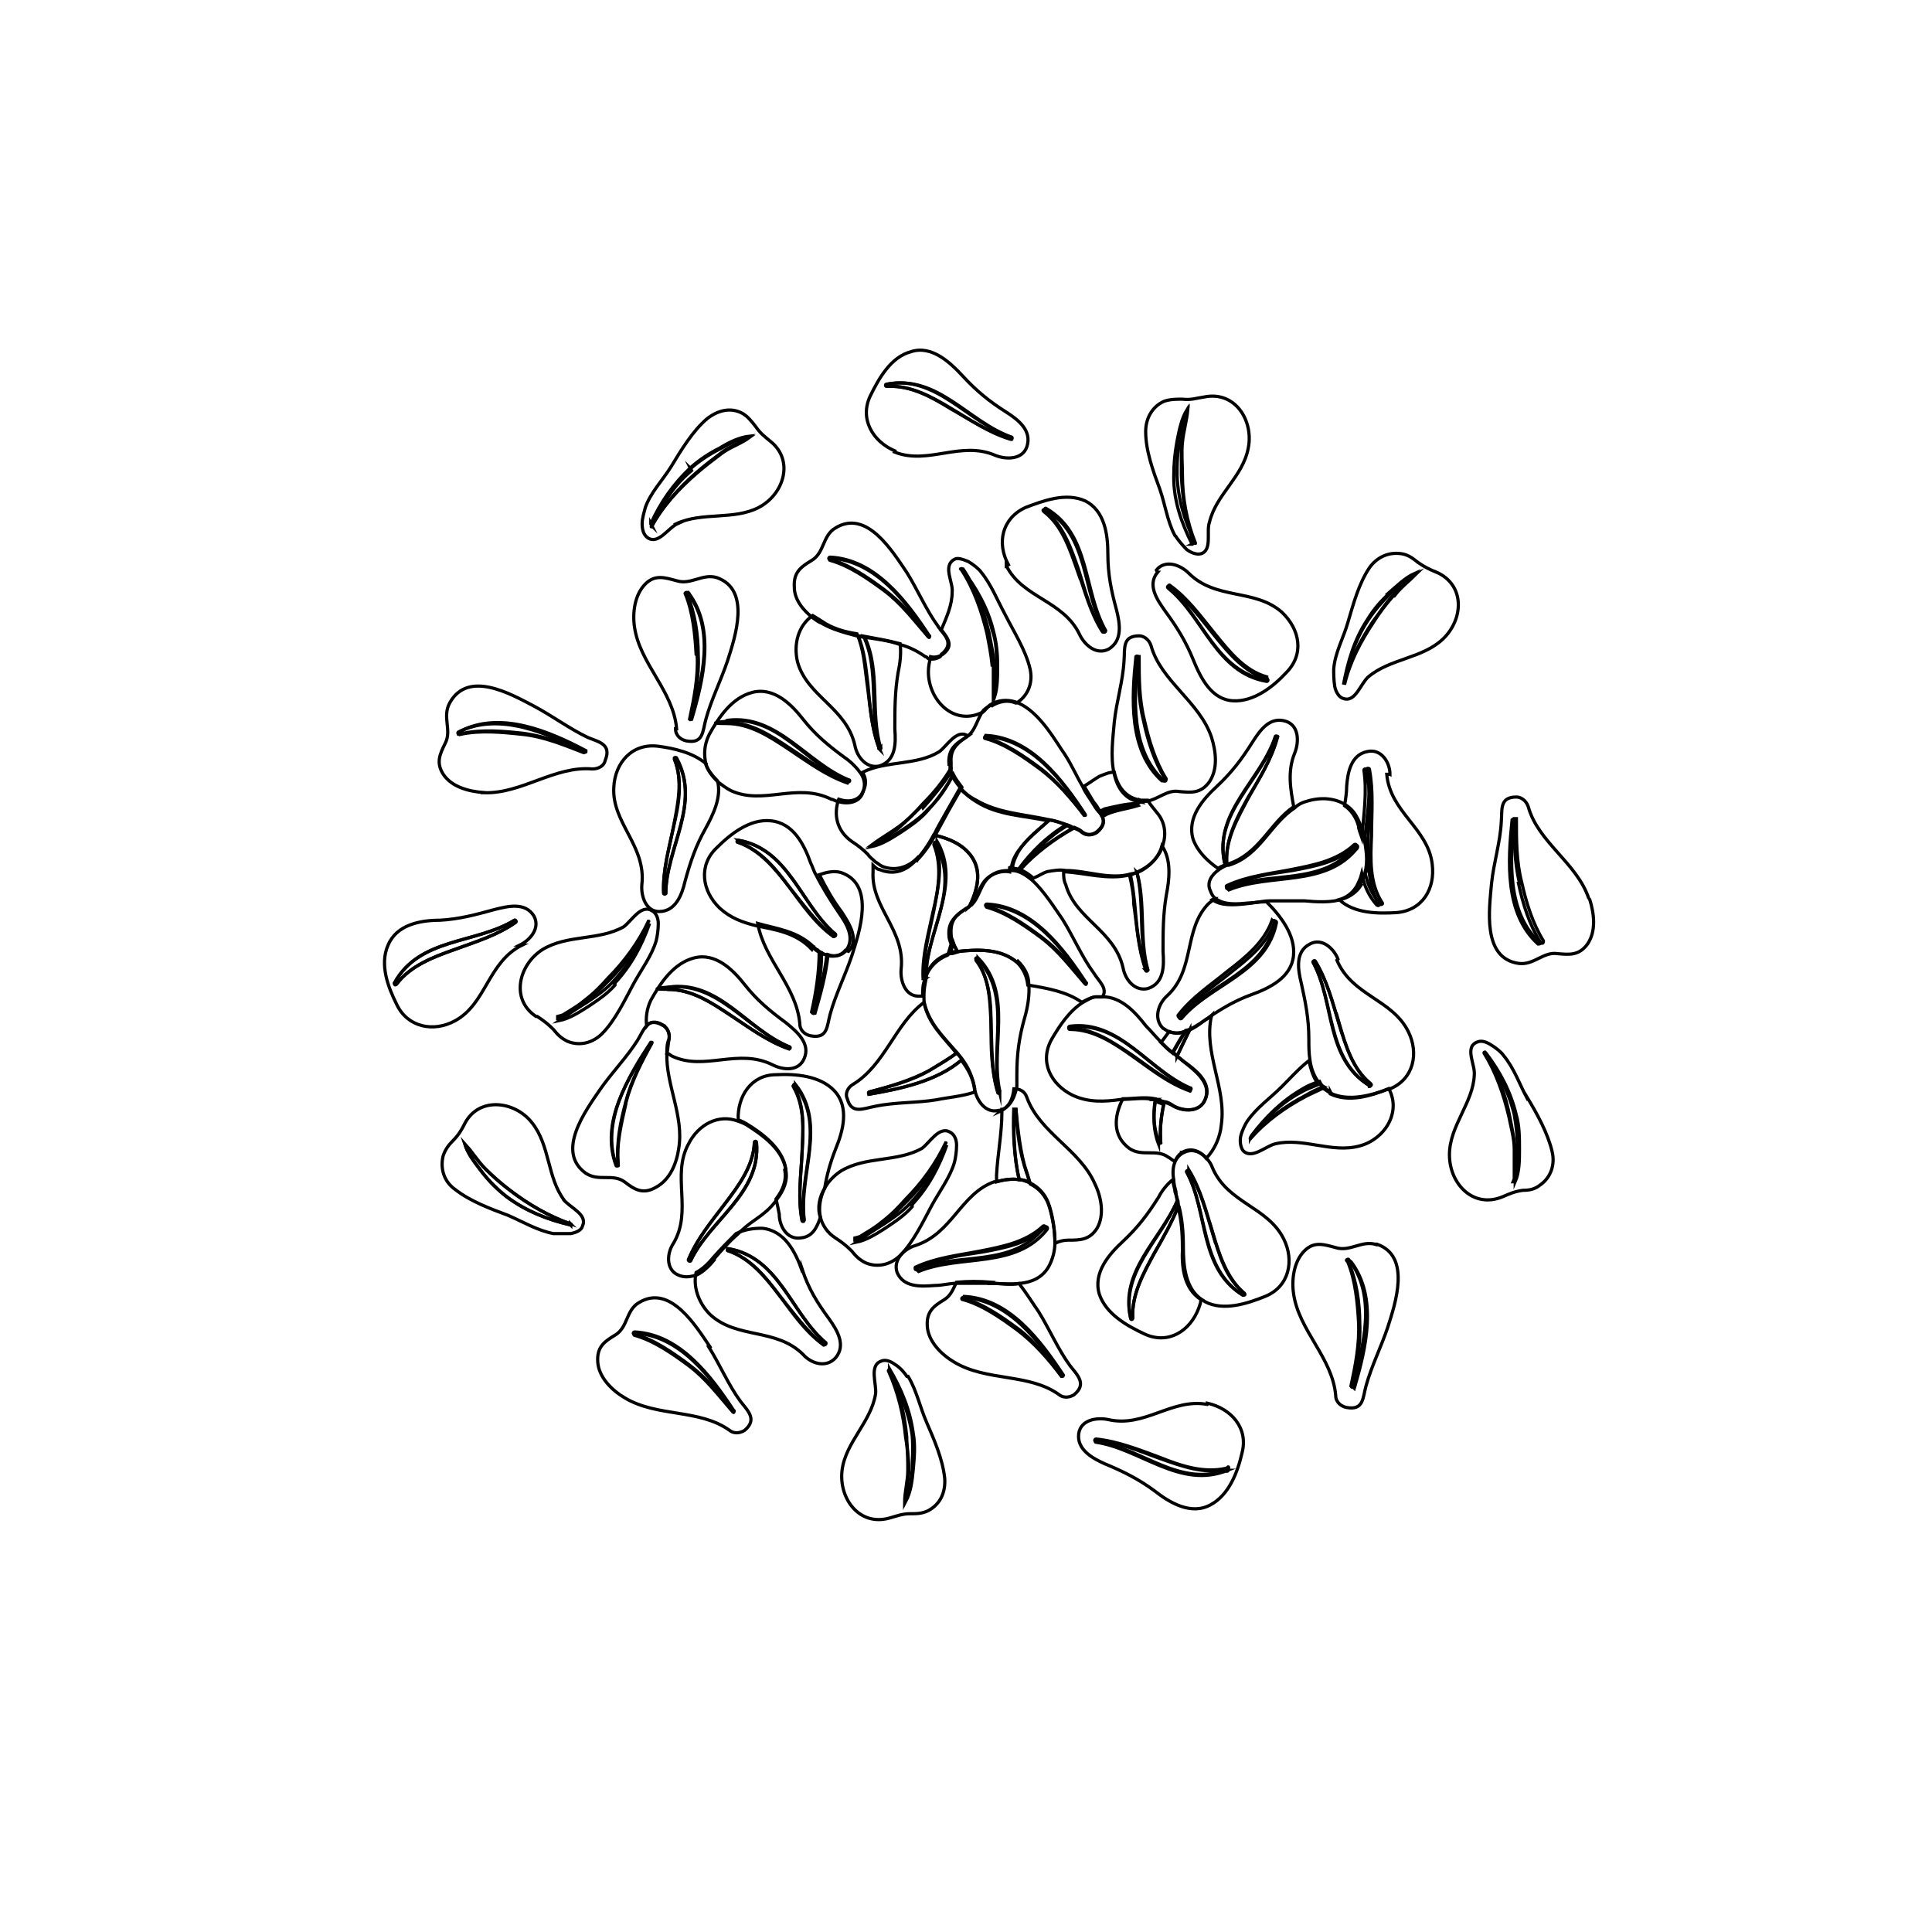 <?xml version="1.0" encoding="UTF-8"?><svg id="Layer_1" xmlns="http://www.w3.org/2000/svg" viewBox="0 0 144.57 144.57"><path d="M71.66,71.21h0c-.16-.24-.24-.4-.32-.65-.08.24-.16.57-.24.81.16,0,.4-.08.65-.16h-.08Z" fill="none" stroke="#010101" stroke-miterlimit="10" stroke-width=".24"/><path d="M75.7,64.82c.08-.49.32-.89.49-1.13.65-.89,1.46-1.54,2.26-2.26-1.78-.4-3.8-.4-5.42-1.46-.4-.24-.81-.57-1.21-.97-.32.57-.65,1.13-.97,1.7-.32.57-.65,1.13-.97,1.78,1.13.24,2.18.73,2.83,1.62h0c.81,1.13.4,2.51-.16,3.72.73-.65.65-1.7,1.54-2.26h0c.49-.32,1.05-.4,1.46-.32v-.32h0l.16-.08Z" fill="none" stroke="#010101" stroke-miterlimit="10" stroke-width=".24"/><path d="M58.72,87.54h0c.16.81-.16,1.54-.65,2.18.08.32.16.73.24,1.13,0,.89.57,1.94,1.62,1.78.89-.08,1.21-.81,1.46-1.54-.16-.73,0-1.54.32-2.18.16-.97.4-1.86.81-2.91.57-1.37,1.05-3.15-.08-4.37h0c-1.05-1.13-2.91-1.29-4.37-1.21-1.86,0-2.91,1.62-2.83,3.4.16,0,.4.16.57.24,1.21.73,2.75,1.86,2.99,3.4l-.08.08ZM59.53,81.15h0c2.35,2.99.24,6.71.65,10.11,0,.08-.16.08-.16,0-.32-1.62-.08-3.32,0-5.01s.24-3.48-.65-5.01c0-.08.08-.16.16-.08Z" fill="none" stroke="#010101" stroke-miterlimit="10" stroke-width=".24"/><path d="M60.01,86.33c-.08,1.7-.32,3.32,0,5.01,0,.08.16.08.16,0-.49-3.4,1.7-7.04-.65-10.11h0c0-.08-.24,0-.16.08.89,1.54.73,3.32.65,5.01Z" fill="none" stroke="#010101" stroke-miterlimit="10" stroke-width=".24"/><path d="M87.99,40.15c.16.24.49.65.81.97h0c.32.24.73.4,1.05.32.89-.24.4-1.7.65-2.35.49-2.1,2.51-3.4,2.91-5.58.4-2.02-.97-4.29-3.32-3.8-.57.08-.97.24-1.62.16-.49,0-.89,0-1.37.16-.89.4-1.37,1.29-1.37,2.26,0,1.46.57,2.99,1.05,4.29.4,1.13.57,2.43,1.13,3.48l.08.08ZM88.15,33.03c.16-.81.32-1.7.73-2.35h0c-.08.81-.32,1.62-.4,2.43s0,1.62,0,2.43c0,1.7.32,3.48.97,5.09h0s0,.08,0,0c-.81-1.62-1.29-3.23-1.37-5.01,0-.89,0-1.78.24-2.67l-.16.08Z" fill="none" stroke="#010101" stroke-miterlimit="10" stroke-width=".24"/><path d="M89.37,40.64h0c-.65-1.62-.89-3.4-.97-5.09v-2.43c0-.81.32-1.62.4-2.43h0c-.4.65-.57,1.54-.73,2.35-.16.89-.24,1.7-.24,2.67,0,1.78.57,3.4,1.37,5.01,0,0,.08,0,0,0l.16-.08Z" fill="none" stroke="#010101" stroke-miterlimit="10" stroke-width=".24"/><path d="M61.39,91.1c.16.57.49,1.13,1.13,1.54.49.32.81.57,1.21.97.32.4.57.65,1.05.89.97.4,1.94.08,2.59-.57.97-.97,1.7-2.51,2.35-3.72.57-1.05,1.37-2.1,1.7-3.23.08-.32.16-.81.16-1.29h0c0-.4-.16-.81-.49-.97-.81-.49-1.54.81-2.1,1.21-1.86,1.05-4.21.57-6.07,1.7-.49.32-.97.81-1.21,1.29-.4.65-.57,1.46-.32,2.18ZM63.97,92.8c.65-.49,1.37-.81,2.02-1.37.65-.49,1.21-1.05,1.78-1.7,1.21-1.21,2.26-2.67,2.99-4.21h0s.08,0,0,0c-.57,1.7-1.37,3.15-2.59,4.45-.57.65-1.29,1.13-2.02,1.62-.65.4-1.46.89-2.18,1.05h0v.16Z" fill="none" stroke="#010101" stroke-miterlimit="10" stroke-width=".24"/><path d="M68.26,90.13c1.21-1.29,2.02-2.83,2.59-4.45h0c-.73,1.54-1.78,2.99-2.99,4.21-.57.57-1.13,1.13-1.78,1.7-.65.49-1.37.89-2.02,1.37h0c.81-.16,1.54-.65,2.18-1.05.73-.49,1.46-.97,2.02-1.62v-.16Z" fill="none" stroke="#010101" stroke-miterlimit="10" stroke-width=".24"/><path d="M63.25,71.12c-.32.4-.81.49-1.29.32-.16,1.54-.57,2.99-.97,4.37,0,0-.16,0-.08,0,.32-1.54.57-2.99.57-4.53-.24-.08-.4-.24-.57-.4-1.21-1.21-2.75-1.37-4.21-1.78.49,2.75,2.91,4.69,3.15,7.52,0,.49.4.81.81.89,1.29.24,1.21-.73,1.46-1.62.4-1.46,1.13-2.91,1.62-4.37.57-1.78,1.78-5.34-.81-6.23-.57-.16-1.13,0-1.62.16.49.97.97,1.86,1.7,2.83.57.89,1.29,2.02.49,2.91l-.24-.08Z" fill="none" stroke="#010101" stroke-miterlimit="10" stroke-width=".24"/><path d="M60.82,75.81s.08.08.08,0c.4-1.37.81-2.91.97-4.37-.16,0-.4-.08-.57-.24,0,1.54-.24,3.07-.57,4.53l.08.08Z" fill="none" stroke="#010101" stroke-miterlimit="10" stroke-width=".24"/><path d="M71.98,79.29c-1.86,1.62-4.61,2.18-6.96,2.59,0,0-.08-.08,0-.16,1.54-.4,3.15-.89,4.53-1.62.65-.4,1.37-.81,2.02-1.29-.97-1.21-2.1-2.18-2.43-3.8h0c-2.18,1.62-2.91,4.69-5.34,6.15-.4.24-.57.73-.4,1.05.32,1.21,1.21.73,2.1.57,1.54-.32,3.15-.24,4.61-.49.73-.16,1.86-.24,2.83-.57v-.08c-.08-.89-.49-1.62-.97-2.26v-.08Z" fill="none" stroke="#010101" stroke-miterlimit="10" stroke-width=".24"/><path d="M65.03,81.72v.16c2.35-.4,5.09-.97,6.96-2.59-.08-.16-.24-.32-.4-.49-.65.49-1.37.89-2.02,1.29-1.37.81-2.99,1.21-4.53,1.62Z" fill="none" stroke="#010101" stroke-miterlimit="10" stroke-width=".24"/><path d="M102.95,93.12c-1.05-.32-1.94.57-2.99.24-.89-.24-1.62-.49-2.35.24-.81.81-.97,2.18-.81,3.23.4,2.75,2.91,4.77,3.15,7.6,0,.49.4.81.81.89,1.29.24,1.21-.73,1.46-1.62.4-1.46,1.13-2.91,1.62-4.37.57-1.78,1.78-5.34-.81-6.23h-.08ZM101.26,103.8s-.16,0-.08,0c.32-1.54.65-3.15.57-4.77,0-1.54-.24-3.15-.81-4.53,0-.08.08-.16.16-.08h0c2.02,2.67,1.13,6.47.24,9.46l-.08-.08Z" fill="none" stroke="#010101" stroke-miterlimit="10" stroke-width=".24"/><path d="M100.85,94.42c.57,1.37.73,3.07.81,4.53.08,1.62-.24,3.23-.57,4.77,0,0,.08.08.08,0,.89-2.99,1.86-6.79-.24-9.46,0-.08-.24,0-.16.08l.08.08Z" fill="none" stroke="#010101" stroke-miterlimit="10" stroke-width=".24"/><path d="M69.23,73.23h-.16c-.08-1.7.4-3.32.73-4.93.4-1.62.73-3.48.08-5.09,0-.16.08-.16.16,0,1.86,3.32-.73,6.63-.81,9.95.32-.81.89-1.37,1.7-1.7.08-.24.16-.57.24-.81-.08-.24-.16-.4-.16-.65-.08-1.05.49-1.46,1.29-2.02,0,0,.16-.08.24-.16.57-1.13.97-2.51.16-3.72h0c-.65-.97-1.78-1.37-2.83-1.62-.4.73-.89,1.46-1.46,2.02-.73.73-1.62.97-2.59.57-.16,0-.32-.16-.49-.32v.49c-.16,2.67,2.43,4.37,2.1,7.28-.08.89.32,2.02,1.29,2.02h.32c0-.4,0-.89.16-1.21v-.08Z" fill="none" stroke="#010101" stroke-miterlimit="10" stroke-width=".24"/><path d="M70.12,63.04c0-.08-.24,0-.16,0,.65,1.62.24,3.4-.08,5.09-.32,1.62-.81,3.23-.73,4.93,0,0,.08.08.16,0v-.16c.08-3.4,2.67-6.71.81-9.95v.08Z" fill="none" stroke="#010101" stroke-miterlimit="10" stroke-width=".24"/><path d="M75.3,42.33c1.21,2.43,4.29,2.59,5.5,5.18.4.81,1.29,1.54,2.18,1.05,1.05-.65.81-1.94.57-2.91-.4-1.46-.65-2.67-.65-4.21,0-1.46-.24-3.23-1.7-3.96h0c-1.46-.65-3.15,0-4.45.49-1.78.81-2.18,2.67-1.29,4.29l-.16.08ZM78.29,38.05h0c3.32,1.94,2.75,6.15,4.45,9.14,0,.08-.08.16-.16.08-.97-1.37-1.37-3.07-1.86-4.61-.57-1.62-1.13-3.32-2.51-4.45-.08-.08,0-.24.08-.16Z" fill="none" stroke="#010101" stroke-miterlimit="10" stroke-width=".24"/><path d="M80.63,42.66c.57,1.62.97,3.23,1.86,4.61,0,.08.24,0,.16-.08-1.7-2.91-1.13-7.2-4.45-9.06h0c-.08,0-.24,0-.08.16,1.37,1.05,1.94,2.83,2.51,4.45v-.08Z" fill="none" stroke="#010101" stroke-miterlimit="10" stroke-width=".24"/><path d="M85.08,65.3c.65,2.26.16,4.93.81,7.28,0,.08-.16.16-.16,0-.57-1.62-.65-3.23-.89-4.93,0-.73-.16-1.46-.32-2.18h0c-1.62.4-3.32-.16-4.93-.24,0,.32,0,.65.16.97.73,2.59,3.64,3.4,4.29,6.23.16.89.89,1.78,1.86,1.54,1.21-.4,1.21-1.7,1.13-2.75,0-1.54,0-2.75.24-4.21.24-1.21.4-2.67-.32-3.72-.24.89-.97,1.62-1.86,2.02Z" fill="none" stroke="#010101" stroke-miterlimit="10" stroke-width=".24"/><path d="M85.73,72.58c0,.08.24,0,.16,0-.73-2.26-.24-4.93-.81-7.28-.16,0-.32.16-.49.16.16.73.24,1.46.32,2.18.16,1.62.24,3.32.89,4.93h-.08Z" fill="none" stroke="#010101" stroke-miterlimit="10" stroke-width=".24"/><path d="M50.63,39.18c1.94-.89,4.29-.24,6.15-1.21s2.67-3.48.89-4.93c-.49-.4-.81-.65-1.13-1.13-.32-.4-.57-.73-.97-.97-.89-.49-1.86-.24-2.67.4-1.05.89-1.94,2.35-2.67,3.56-.65,1.05-1.54,1.94-1.94,3.07-.08.32-.24.81-.24,1.21h0c0,.4.08.81.4,1.05.81.57,1.54-.73,2.26-1.05h-.08ZM51.68,35.06c.65-.57,1.37-1.05,2.18-1.46.73-.4,1.54-.81,2.26-.89h0c-.65.49-1.46.73-2.1,1.21s-1.29.97-1.94,1.54c-1.29,1.13-2.51,2.43-3.32,3.96h0s-.08,0,0,0c.73-1.62,1.62-3.07,2.99-4.21l-.08-.16Z" fill="none" stroke="#010101" stroke-miterlimit="10" stroke-width=".24"/><path d="M48.77,39.34h0c.81-1.46,2.02-2.83,3.32-3.96.65-.57,1.29-1.05,1.94-1.54.65-.49,1.46-.73,2.1-1.21h0c-.81.08-1.62.49-2.26.89-.81.4-1.54.89-2.18,1.46-1.29,1.21-2.26,2.59-2.99,4.21,0,0,0,.08,0,0l.08.16Z" fill="none" stroke="#010101" stroke-miterlimit="10" stroke-width=".24"/><path d="M40.2,76.06c.49.32.81.57,1.21.97.32.4.57.65,1.05.89.97.4,1.94.08,2.59-.57.97-.97,1.7-2.51,2.35-3.72.57-1.05,1.37-2.1,1.7-3.23.08-.32.16-.81.16-1.29h0c0-.4-.16-.81-.49-.97-.81-.49-1.54.81-2.1,1.21-1.86,1.05-4.21.57-6.07,1.7-1.78,1.13-2.43,3.72-.49,5.01h.08ZM41.73,76.22c.65-.49,1.37-.81,2.02-1.37.65-.49,1.21-1.05,1.78-1.7,1.21-1.21,2.26-2.67,2.99-4.21h0s.08,0,0,0c-.57,1.7-1.37,3.15-2.59,4.45-.57.65-1.29,1.13-2.02,1.62-.65.4-1.46.89-2.18,1.05h0v.16Z" fill="none" stroke="#010101" stroke-miterlimit="10" stroke-width=".24"/><path d="M46.02,73.55c1.21-1.29,2.02-2.83,2.59-4.45h0c-.73,1.54-1.78,2.99-2.99,4.21-.57.57-1.13,1.13-1.78,1.7-.65.49-1.37.89-2.02,1.37h0c.81-.16,1.54-.65,2.18-1.05.73-.49,1.46-.97,2.02-1.62v-.16Z" fill="none" stroke="#010101" stroke-miterlimit="10" stroke-width=".24"/><path d="M36.23,59.32c2.83.08,5.26-2.02,8.09-1.78.49,0,.89-.24.97-.65.49-1.21-.49-1.37-1.29-1.7-1.37-.65-2.67-1.62-4.04-2.35-1.7-.89-4.93-2.75-6.31-.24h0c-.57,1.05.16,2.02-.32,2.99-.4.81-.73,1.46-.16,2.35.65.97,1.94,1.29,3.07,1.37ZM34.46,54.71c2.99-1.54,6.63,0,9.38,1.46,0,0,0,.16,0,.08-1.46-.57-2.99-1.13-4.61-1.37-1.46-.16-3.15-.32-4.61,0-.16,0-.16-.16,0-.16h-.16Z" fill="none" stroke="#010101" stroke-miterlimit="10" stroke-width=".24"/><path d="M34.46,54.95c1.46-.32,3.15-.16,4.61,0,1.62.16,3.15.81,4.61,1.37,0,0,.16,0,0-.08-2.75-1.37-6.31-2.99-9.38-1.46-.08,0,0,.24,0,.16h.16Z" fill="none" stroke="#010101" stroke-miterlimit="10" stroke-width=".24"/><path d="M50.55,54.55c0,.49.4.81.81.89,1.29.24,1.21-.73,1.46-1.62.4-1.46,1.13-2.91,1.62-4.37.57-1.78,1.78-5.34-.81-6.23-1.05-.32-1.94.57-2.99.24-.89-.24-1.62-.49-2.35.24-.81.81-.97,2.18-.81,3.23.4,2.75,2.91,4.77,3.15,7.6h-.08ZM51.52,44.36h0c2.02,2.67,1.13,6.47.24,9.46,0,0-.16,0-.08,0,.32-1.54.65-3.15.57-4.77,0-1.54-.24-3.15-.81-4.53,0-.08.08-.16.16-.08l-.08-.08Z" fill="none" stroke="#010101" stroke-miterlimit="10" stroke-width=".24"/><path d="M52.17,49.05c.08,1.62-.24,3.23-.57,4.77,0,0,.08.08.08,0,.89-2.99,1.86-6.79-.24-9.46,0-.08-.24,0-.16.08.57,1.37.73,3.07.81,4.53l.08.08Z" fill="none" stroke="#010101" stroke-miterlimit="10" stroke-width=".24"/><path d="M52.81,57.13c-.97-.81-2.35-1.13-3.56-1.29-1.94-.24-3.23,1.21-3.32,3.07-.16,2.67,2.43,4.37,2.1,7.28-.08.89.32,2.02,1.29,2.02,1.21,0,1.7-1.21,1.94-2.26.4-1.46.81-2.67,1.54-3.96.57-1.05,1.21-2.35.89-3.56-.4-.4-.73-.81-.89-1.29ZM49.82,66.84c0,.08-.16.08-.16,0-.08-1.7.4-3.32.73-4.93.4-1.62.73-3.48.08-5.09,0-.16.08-.16.16,0,1.86,3.32-.81,6.71-.81,10.11v-.08Z" fill="none" stroke="#010101" stroke-miterlimit="10" stroke-width=".24"/><path d="M50.47,56.81c.65,1.62.24,3.4-.08,5.09-.32,1.62-.81,3.23-.73,4.93,0,.08.16.08.16,0,0-3.4,2.67-6.71.81-10.11,0-.08-.24,0-.16,0v.08Z" fill="none" stroke="#010101" stroke-miterlimit="10" stroke-width=".24"/><path d="M66.97,33.84c2.51.97,4.93-.89,7.52.24.81.32,2.02.32,2.35-.65.4-1.21-.65-2.02-1.54-2.59-1.29-.81-2.26-1.62-3.23-2.67s-2.35-2.35-3.88-1.86h0c-1.54.4-2.43,2.02-3.07,3.32-.81,1.7.16,3.4,1.86,4.12v.08ZM66.4,28.75c3.8-.73,6.07,2.83,9.3,3.96.08,0,0,.24,0,.16-1.62-.49-2.99-1.37-4.45-2.26-1.46-.89-3.07-1.78-4.77-1.7-.08,0-.08-.16,0-.16h-.08Z" fill="none" stroke="#010101" stroke-miterlimit="10" stroke-width=".24"/><path d="M66.4,28.91c1.78-.08,3.32.81,4.77,1.7,1.46.81,2.83,1.78,4.45,2.26.08,0,.16-.16,0-.16-3.23-1.13-5.58-4.69-9.3-3.96-.08,0-.08.16,0,.16h.08Z" fill="none" stroke="#010101" stroke-miterlimit="10" stroke-width=".24"/><path d="M65.91,55.92c0,.08-.16.16-.16,0-.57-1.62-.65-3.23-.89-4.93-.16-1.21-.24-2.43-.73-3.56-.97-.16-1.86-.4-2.67-.97-.24-.16-.4-.24-.65-.4-1.05.73-1.46,2.1-1.13,3.48.73,2.59,3.64,3.4,4.29,6.23.16.89.89,1.78,1.86,1.54,1.21-.4,1.21-1.7,1.13-2.75,0-1.54,0-2.75.24-4.21.16-.73.24-1.46.16-2.18-.89-.24-1.86-.4-2.75-.57,1.21,2.51.4,5.66,1.21,8.33h.08Z" fill="none" stroke="#010101" stroke-miterlimit="10" stroke-width=".24"/><path d="M65.75,56c0,.08.24,0,.16,0-.81-2.67,0-5.82-1.21-8.33-.16,0-.32,0-.49-.08.49,1.13.57,2.35.73,3.56.16,1.62.24,3.32.89,4.93l-.08-.08Z" fill="none" stroke="#010101" stroke-miterlimit="10" stroke-width=".24"/><path d="M42.22,89.81c-1.29-1.7-1.05-4.12-2.43-5.82-1.29-1.62-3.96-1.94-5.01.08-.24.49-.49.89-.89,1.29-.32.32-.57.65-.73,1.13-.24.97.08,1.94.89,2.51,1.13.89,2.67,1.46,3.96,1.94,1.13.49,2.18,1.13,3.4,1.37h1.29c.4-.08.81-.24.89-.57.4-.89-.97-1.37-1.46-2.02l.08.08ZM42.7,91.67c-1.7-.4-3.32-1.05-4.77-2.1-.73-.57-1.29-1.13-1.86-1.86-.49-.65-1.05-1.29-1.29-2.1h0c.57.57.97,1.29,1.54,1.86.57.57,1.21,1.13,1.86,1.62,1.37,1.05,2.91,1.94,4.53,2.51h0v.08Z" fill="none" stroke="#010101" stroke-miterlimit="10" stroke-width=".24"/><path d="M42.7,91.58c-1.62-.57-3.15-1.46-4.53-2.51-.65-.49-1.29-1.05-1.86-1.62-.57-.57-1.05-1.29-1.54-1.86h0c.24.73.81,1.46,1.29,2.1.57.73,1.13,1.29,1.86,1.86,1.37,1.05,2.99,1.7,4.77,2.1h0v-.08Z" fill="none" stroke="#010101" stroke-miterlimit="10" stroke-width=".24"/><path d="M67.86,102.99c-.16-.24-.49-.65-.89-.89h0c-.32-.24-.73-.4-1.05-.24-.89.32-.32,1.7-.4,2.43-.32,2.1-2.26,3.64-2.51,5.74s1.29,4.21,3.56,3.56c.57-.16.97-.32,1.54-.32.49,0,.89,0,1.37-.24.89-.49,1.29-1.37,1.21-2.43-.16-1.46-.81-2.91-1.37-4.21-.49-1.13-.73-2.35-1.37-3.4h-.08ZM68.26,110.02c-.08.81-.24,1.7-.57,2.43h0c0-.81.24-1.62.24-2.43s0-1.62-.16-2.43c-.16-1.7-.57-3.4-1.29-5.01h0s0-.08,0,0c.89,1.54,1.54,3.15,1.78,4.85.08.89,0,1.78,0,2.67v-.08Z" fill="none" stroke="#010101" stroke-miterlimit="10" stroke-width=".24"/><path d="M66.56,102.5s-.08,0,0,0h0c.73,1.54,1.13,3.32,1.29,5.01,0,.81.16,1.62.16,2.43s-.24,1.62-.24,2.43h0c.4-.73.49-1.62.57-2.43.08-.89.16-1.78,0-2.67-.24-1.78-.89-3.32-1.78-4.85v.08Z" fill="none" stroke="#010101" stroke-miterlimit="10" stroke-width=".24"/><path d="M53.14,100.8c-1.05-1.54-2.99-4.77-5.34-3.32h0c-.97.57-.81,1.86-1.78,2.43-.81.49-1.37.89-1.29,2.02.08,1.13,1.05,2.1,2.02,2.67,2.43,1.46,5.58.81,7.84,2.43.4.32.89.16,1.13,0,.97-.81.24-1.46-.32-2.18-.89-1.21-1.54-2.75-2.35-4.04h.08ZM54.84,105.66c-1.05-1.21-2.02-2.51-3.32-3.48-1.21-.89-2.59-1.86-4.04-2.26-.08,0,0-.16,0-.16,3.4.16,5.74,3.32,7.44,5.9,0,0,0,.08-.08,0Z" fill="none" stroke="#010101" stroke-miterlimit="10" stroke-width=".24"/><path d="M47.48,99.67c-.08,0-.16.16,0,.16,1.46.4,2.83,1.37,4.04,2.26,1.29.97,2.35,2.18,3.32,3.48,0,0,.16,0,.08,0-1.7-2.59-4.04-5.74-7.44-5.9Z" fill="none" stroke="#010101" stroke-miterlimit="10" stroke-width=".24"/><path d="M74.24,95.95c-.97-.08-1.78-.08-2.67,0-.24.49-.4.97-.89,1.29-.81.49-1.37.89-1.29,2.02s1.05,2.1,2.02,2.67c2.43,1.46,5.58.81,7.84,2.43.4.32.89.16,1.13,0,.97-.81.24-1.46-.32-2.18-.89-1.21-1.54-2.75-2.35-4.04-.4-.57-.89-1.37-1.46-2.1-.65.08-1.37,0-2.1,0l.08-.08ZM79.58,102.91s0,.08-.08,0c-1.05-1.21-2.02-2.51-3.32-3.48-1.21-.89-2.59-1.86-4.04-2.26-.08,0,0-.16,0-.16,3.4.16,5.74,3.32,7.44,5.9Z" fill="none" stroke="#010101" stroke-miterlimit="10" stroke-width=".24"/><path d="M72.06,97.25c1.46.4,2.83,1.37,4.04,2.26,1.29.97,2.35,2.18,3.32,3.48,0,0,.16,0,.08,0-1.7-2.59-4.04-5.74-7.44-5.9-.08,0-.16.16,0,.16Z" fill="none" stroke="#010101" stroke-miterlimit="10" stroke-width=".24"/><path d="M60.01,95.06c-.49-1.37-1.29-2.99-2.99-3.15h0c-.65,0-1.29.08-1.94.4-.57.57-1.13,1.13-1.7,1.78-.32.4-.81.89-1.29,1.13-.24,1.05.16,2.26,1.05,3.15,2.02,1.86,4.93.97,6.96,2.99.57.65,1.7,1.05,2.43.24.81-.97.08-2.1-.49-2.91-.89-1.21-1.54-2.26-2.02-3.72v.08ZM61.63,100.64c-1.37-.97-2.35-2.43-3.32-3.72-1.05-1.37-2.18-2.75-3.8-3.32-.16,0,0-.16,0-.16,3.8.65,4.69,4.85,7.28,7.04,0,0,0,.16-.16.16Z" fill="none" stroke="#010101" stroke-miterlimit="10" stroke-width=".24"/><path d="M54.51,93.44c-.08,0-.16.16,0,.16,1.7.57,2.83,2.02,3.8,3.32,1.05,1.29,2.02,2.67,3.32,3.72,0,0,.24,0,.16-.16-2.59-2.18-3.48-6.39-7.28-7.04Z" fill="none" stroke="#010101" stroke-miterlimit="10" stroke-width=".24"/><path d="M38.9,70.72c.81-.4,1.54-1.29,1.05-2.18-.65-1.05-1.94-.73-2.91-.49-1.46.4-2.67.73-4.12.81-1.46,0-3.23.32-3.88,1.86h0c-.65,1.46,0,3.15.65,4.45.81,1.7,2.75,2.1,4.37,1.21,2.35-1.29,2.43-4.37,5.01-5.66h-.16ZM29.68,73.63c0,.08-.24,0-.16-.08,1.86-3.4,6.07-2.91,8.98-4.69.08,0,.16.08.08.16-1.37.97-2.99,1.46-4.53,2.02-1.62.57-3.32,1.21-4.37,2.59Z" fill="none" stroke="#010101" stroke-miterlimit="10" stroke-width=".24"/><path d="M38.58,69.02c.08,0,0-.24-.08-.16-2.91,1.78-7.12,1.29-8.98,4.69,0,.08,0,.24.16.08,1.05-1.37,2.75-2.02,4.37-2.59,1.54-.57,3.15-1.05,4.53-2.02Z" fill="none" stroke="#010101" stroke-miterlimit="10" stroke-width=".24"/><path d="M49.58,76.7c.32.16.57.57.49,1.05-.08.32-.08.73-.16,1.05.08,0,.24.16.4.24,2.43,1.13,4.93-.65,7.52.65.81.4,1.94.49,2.35-.49.49-1.13-.57-2.02-1.37-2.67-1.21-.89-2.18-1.7-3.07-2.83s-2.18-2.43-3.8-2.02c-1.54.4-2.51,1.86-3.23,3.15-.32.65-.4,1.37-.32,1.94.24-.32.65-.4,1.21-.08h0ZM49.98,73.87h0c3.8-.57,5.9,3.15,9.06,4.45.08,0,0,.16,0,.16-1.62-.57-2.91-1.54-4.37-2.51-1.46-.97-2.91-1.94-4.69-1.94s-.08-.16,0-.16Z" fill="none" stroke="#010101" stroke-miterlimit="10" stroke-width=".24"/><path d="M49.98,74.04c1.78,0,3.23.97,4.69,1.94,1.37.89,2.75,1.94,4.37,2.51.08,0,.16-.16,0-.16-3.15-1.29-5.34-4.93-9.06-4.45h0c-.08,0-.16.16,0,.16Z" fill="none" stroke="#010101" stroke-miterlimit="10" stroke-width=".24"/><path d="M82.25,60.69c.16,0,.24-.08.4-.16.73-.16,1.62-.4,2.43-.4h0c-.73.24-1.54.4-2.35.65-.08,0-.16.08-.32.16.24.4.24.81-.32,1.29-.32.24-.73.32-1.13,0-.16-.16-.4-.24-.57-.32-1.46.81-2.83,1.78-3.96,3.07h0s-.08,0,0,0c.97-1.29,2.1-2.43,3.48-3.23-.4-.16-.89-.32-1.37-.4-.81.73-1.7,1.37-2.26,2.26-.16.24-.4.73-.49,1.13h0v.24c.57,0,1.05.32,1.54.73.4-.16.73-.4,1.05-.49.49-.08.89-.16,1.37-.08,1.62,0,3.32.73,4.93.24h0c.16,0,.32-.08.49-.16.89-.4,1.62-1.13,1.86-2.02.24-.81.16-1.7-.49-2.43-.24-.32-.49-.57-.65-.89h-.49c-1.21-.16-1.78-1.05-2.02-2.1-.4,0-.73.16-1.13.32-.4.24-.73.49-1.13.73.24.4.49.81.73,1.21.16.16.24.32.4.57v.08Z" fill="none" stroke="#010101" stroke-miterlimit="10" stroke-width=".24"/><path d="M85.08,60.21h0c-.81,0-1.7.16-2.43.4-.16,0-.24.08-.4.16.08.08.16.24.24.32.08,0,.16-.08.32-.16.73-.32,1.54-.4,2.35-.65l-.08-.08Z" fill="none" stroke="#010101" stroke-miterlimit="10" stroke-width=".24"/><path d="M76.35,65.06s0,.08,0,0h0c1.13-1.21,2.51-2.26,3.96-3.07-.16-.08-.4-.16-.57-.24-1.37.81-2.51,1.94-3.48,3.23l.08.08Z" fill="none" stroke="#010101" stroke-miterlimit="10" stroke-width=".24"/><path d="M74.16,52.85h0c.65-.4,1.29-.49,1.86-.24,0,0,.08,0,.16-.08.81-.57,1.13-1.54.89-2.51-.32-1.37-1.21-2.75-1.86-4.04-.57-1.05-1.05-2.26-1.78-3.15-.16-.24-.57-.57-.97-.81-.4-.16-.81-.32-1.05-.16-.89.49-.08,1.7-.16,2.43,0,.97-.4,1.86-.81,2.83.49.65.97,1.21.08,1.86-.24.16-.57.24-.89.16-.08.4-.16.73-.16,1.13,0,2.1,1.86,4.04,3.96,3.07.08,0,.16-.08.24-.16.16-.16.24-.32.49-.4v.08ZM71.98,42.58h0s0-.08,0,0c1.05,1.37,1.94,2.91,2.35,4.61.24.89.32,1.7.32,2.59s0,1.7-.24,2.43h0v-2.43c-.08-.81-.24-1.62-.4-2.43-.4-1.7-.97-3.32-1.94-4.77h-.08Z" fill="none" stroke="#010101" stroke-miterlimit="10" stroke-width=".24"/><path d="M74.33,49.77v2.43h0c.24-.73.24-1.62.24-2.43s0-1.78-.32-2.59c-.4-1.7-1.29-3.23-2.35-4.61,0,0-.08,0,0,0h0c.97,1.46,1.54,3.15,1.94,4.77.16.81.32,1.62.4,2.43h.08Z" fill="none" stroke="#010101" stroke-miterlimit="10" stroke-width=".24"/><path d="M87.75,78.81c.32-.57.65-1.13.97-1.62-.4.16-.81.16-1.21,0-.24.24-.4.57-.65.81.24.24.57.57.89.81Z" fill="none" stroke="#010101" stroke-miterlimit="10" stroke-width=".24"/><path d="M89.04,77.03c-.32.65-.65,1.29-.97,2.02.24.16.49.4.73.57.81.65,1.86,1.54,1.37,2.67-.4.97-1.62.89-2.35.49-.24-.16-.49-.24-.73-.32-.16.97-.32,1.94-.24,2.91,0,.08-.16.16-.16,0h0c-.4-1.05-.4-2.1-.24-3.15-.81-.16-1.62,0-2.43,0-.65,1.29-.81,2.75.49,3.72h0c.97.65,2.02,0,2.91.65.16.08.32.24.49.32.16-.32.32-.57.65-.73.65-.32,1.29,0,1.7.49.65-.65,1.05-1.62,1.13-2.51.4-2.75-1.37-5.42-.73-8.17-.16.16-.4.24-.57.4-.32.24-.65.4-1.05.65Z" fill="none" stroke="#010101" stroke-miterlimit="10" stroke-width=".24"/><path d="M86.7,85.52h0c0,.08.24,0,.16,0-.08-.97,0-1.94.24-2.91-.24,0-.4-.16-.65-.16-.16,1.05-.16,2.1.24,3.15v-.08Z" fill="none" stroke="#010101" stroke-miterlimit="10" stroke-width=".24"/><path d="M88.07,79.05c.32-.65.65-1.37.97-2.02-.08,0-.24.08-.32.08-.32.49-.65,1.05-.97,1.62.08.08.24.16.32.24v.08Z" fill="none" stroke="#010101" stroke-miterlimit="10" stroke-width=".24"/><path d="M74.97,83.01v.24c0,1.54-.32,3.15-.4,4.69v.49c.57-.16,1.21-.24,1.7-.16-.4-1.7-.49-3.64-.4-5.26h.16c.08,1.62.24,3.23.81,4.77.08.24.16.57.24.81.65.32,1.21.89,1.46,1.78.24.81.4,1.78.4,2.67.32-.16.65-.24.97-.24.89,0,1.62,0,2.18-.89.57-.97.32-2.35-.16-3.32-1.13-2.59-4.12-3.8-5.09-6.47-.16-.49-.57-.65-.97-.65-.08.73-.32,1.37-1.05,1.7l.16-.16Z" fill="none" stroke="#010101" stroke-miterlimit="10" stroke-width=".24"/><path d="M76.83,87.78c-.49-1.54-.65-3.15-.81-4.77h-.16c0,1.7,0,3.56.4,5.26.24,0,.57.16.81.24-.08-.24-.16-.57-.24-.81v.08Z" fill="none" stroke="#010101" stroke-miterlimit="10" stroke-width=".24"/><path d="M99.56,81.72h0c-.16-.08-.32-.24-.49-.32-.49.24-.89.4-1.37.65-1.54.81-2.99,1.86-4.12,3.15h0s-.08,0,0,0c1.05-1.46,2.26-2.67,3.8-3.48.4-.24.89-.4,1.29-.57-.4-.49-.57-1.13-.73-1.78-.73.57-1.37,1.29-2.02,1.94-.89.89-1.86,1.54-2.59,2.59-.16.24-.4.73-.49,1.13h0c-.08.4,0,.81.16,1.05.65.73,1.7-.32,2.43-.49,2.1-.49,4.21.73,6.31.16,1.86-.49,3.15-2.51,2.18-4.29-1.37.57-2.99,1.05-4.37.4v-.16Z" fill="none" stroke="#010101" stroke-miterlimit="10" stroke-width=".24"/><path d="M93.57,85.12s0,.08,0,0h0c1.13-1.29,2.59-2.35,4.12-3.15.4-.24.89-.49,1.37-.65-.16-.08-.24-.24-.32-.4-.49.16-.89.32-1.29.57-1.54.89-2.75,2.1-3.8,3.48l-.08.16Z" fill="none" stroke="#010101" stroke-miterlimit="10" stroke-width=".24"/><path d="M88.48,93.36c0-1.13-.08-2.02-.32-3.07-.49,1.21-1.13,2.35-1.78,3.48-.81,1.46-1.7,3.07-1.62,4.85,0,.16-.16.16-.16,0h0c-.73-3.48,2.26-5.82,3.48-8.73,0-.24-.08-.49-.16-.73,0-.24-.16-.57-.16-.89-.4.32-.81.81-1.05,1.29-.81,1.29-1.54,2.26-2.67,3.32-1.05.97-2.26,2.35-1.78,3.96h0c.49,1.46,2.02,2.35,3.4,2.99,1.78.81,3.4-.24,4.04-1.94.08-.24.16-.4.16-.65-1.29-.81-1.46-2.51-1.37-3.88h0Z" fill="none" stroke="#010101" stroke-miterlimit="10" stroke-width=".24"/><path d="M84.6,98.62h0c0,.08.16.08.16,0-.08-1.78.81-3.32,1.62-4.85.65-1.13,1.29-2.26,1.78-3.48,0-.16,0-.32-.08-.4-1.29,2.91-4.29,5.26-3.48,8.73Z" fill="none" stroke="#010101" stroke-miterlimit="10" stroke-width=".24"/><path d="M68.58,64.41c.57-.57,1.05-1.29,1.46-2.02.32-.57.65-1.21.97-1.78.32-.57.65-1.13.97-1.7-.24-.32-.49-.65-.65-.97-.49.97-1.05,1.86-1.86,2.59-.57.65-1.29,1.13-2.02,1.62-.65.4-1.46.89-2.18,1.05h0c.65-.49,1.37-.89,2.02-1.37.65-.49,1.21-1.05,1.78-1.7.81-.81,1.54-1.7,2.1-2.67v-.4c-.08-1.05.49-1.46,1.29-2.02h-.08c-.81-.49-1.54.81-2.1,1.21-1.7,1.05-3.96.65-5.74,1.54.24.4.32.81.08,1.37-.32.81-1.13.89-1.86.65-.4,1.13-.16,2.35.97,3.15.49.32.81.57,1.21.97.16.24.4.4.57.57.16.08.32.24.49.32.97.4,1.94.08,2.59-.57v.16Z" fill="none" stroke="#010101" stroke-miterlimit="10" stroke-width=".24"/><path d="M68.99,60.29c-.57.57-1.13,1.13-1.78,1.7-.65.49-1.37.89-2.02,1.37h0c.81-.16,1.54-.65,2.18-1.05.73-.49,1.46-.97,2.02-1.62.73-.81,1.37-1.7,1.86-2.59,0-.08-.08-.24-.08-.32-.65.97-1.37,1.86-2.1,2.67l-.08-.16Z" fill="none" stroke="#010101" stroke-miterlimit="10" stroke-width=".24"/><path d="M82.01,74.6h.49c.4-.65-.24-1.13-.65-1.78-.89-1.21-1.54-2.75-2.35-4.04-.57-.81-1.37-2.1-2.26-2.91-.49-.4-.97-.73-1.54-.73-.49,0-.97,0-1.46.32h0c-.89.57-.89,1.62-1.54,2.26,0,0-.16.08-.24.16-.81.49-1.37.89-1.29,2.02,0,.24.08.49.16.65.08.24.24.49.32.65,1.46-.16,3.23-.24,4.45.81h0c.49.49.73,1.05.81,1.7,1.46.24,2.91.49,4.04,1.29h0c.32-.16.57-.32.97-.4h.08ZM81.2,73.63c-1.05-1.21-2.02-2.51-3.32-3.48-1.21-.89-2.59-1.86-4.04-2.26-.08,0,0-.16,0-.16,3.4.16,5.74,3.32,7.44,5.9,0,0,0,.08-.08,0Z" fill="none" stroke="#010101" stroke-miterlimit="10" stroke-width=".24"/><path d="M73.84,67.65c-.08,0-.16.16,0,.16,1.46.4,2.83,1.37,4.04,2.26,1.29.97,2.35,2.18,3.32,3.48,0,0,.16,0,.08,0-1.7-2.59-4.04-5.74-7.44-5.9Z" fill="none" stroke="#010101" stroke-miterlimit="10" stroke-width=".24"/><path d="M71.09,57.21v.4c0,.08,0,.24.08.32.16.32.4.65.65.97.32.4.73.73,1.21.97,1.62.97,3.56,1.05,5.42,1.46.49.08.89.24,1.37.4.16,0,.4.16.57.24s.4.16.57.32c.4.32.89.16,1.13,0,.57-.49.57-.89.32-1.29,0-.08-.16-.24-.24-.32-.16-.16-.24-.32-.4-.57-.24-.4-.57-.81-.73-1.21-.57-.97-.97-1.94-1.62-2.83-.73-1.13-1.94-3.07-3.48-3.56-.57-.16-1.21-.16-1.86.24h0c-.16.16-.32.24-.49.4-.49.65-.57,1.54-1.29,2.02h0c-.81.49-1.37.89-1.29,2.02h.08ZM73.76,55.03c3.4.16,5.74,3.32,7.44,5.9,0,0,0,.08-.08,0-1.05-1.21-2.02-2.51-3.32-3.48-1.21-.89-2.59-1.86-4.04-2.26-.08,0,0-.16,0-.16Z" fill="none" stroke="#010101" stroke-miterlimit="10" stroke-width=".24"/><path d="M73.76,55.27c1.46.4,2.83,1.37,4.04,2.26,1.29.97,2.35,2.18,3.32,3.48,0,0,.16,0,.08,0-1.7-2.59-4.04-5.74-7.44-5.9-.08,0-.16.16,0,.16Z" fill="none" stroke="#010101" stroke-miterlimit="10" stroke-width=".24"/><path d="M70.44,48.97c.89-.73.4-1.29-.08-1.86,0-.08-.16-.16-.16-.24-.89-1.21-1.54-2.75-2.35-4.04-1.05-1.54-2.99-4.77-5.34-3.32h0c-.97.57-.81,1.86-1.78,2.43-.81.49-1.37.89-1.29,2.02,0,.89.65,1.7,1.37,2.26.24.16.4.32.65.4.81.49,1.78.73,2.67.97.16,0,.32,0,.49.08.97.16,1.86.24,2.75.57.65.16,1.29.49,1.86.89.08,0,.16.08.24.16.32.08.65,0,.89-.16l.08-.16ZM69.47,47.67c-1.05-1.21-2.02-2.51-3.32-3.48-1.21-.89-2.59-1.86-4.04-2.26-.08,0,0-.16,0-.16,3.4.16,5.74,3.32,7.44,5.9,0,0,0,.08-.08,0Z" fill="none" stroke="#010101" stroke-miterlimit="10" stroke-width=".24"/><path d="M62.11,41.69c-.08,0-.16.16,0,.16,1.46.4,2.83,1.37,4.04,2.26,1.29.97,2.35,2.18,3.32,3.48,0,0,.16,0,.08,0-1.7-2.59-4.04-5.74-7.44-5.9Z" fill="none" stroke="#010101" stroke-miterlimit="10" stroke-width=".24"/><path d="M60.82,70.88c.16.16.32.32.57.4.16.08.4.16.57.24.49.08.97,0,1.29-.32.81-.97.08-2.1-.49-2.91-.65-.97-1.21-1.86-1.7-2.83-.16-.24-.24-.57-.4-.89-.49-1.37-1.29-2.99-2.99-3.15h0c-1.54-.16-2.99.97-4.04,2.02-1.37,1.29-1.13,3.23.24,4.53.81.73,1.7,1.05,2.67,1.29,1.46.32,2.99.49,4.21,1.78l.08-.16ZM55.24,62.88c3.8.65,4.69,4.85,7.28,7.04,0,0,0,.16-.16.16-1.37-.97-2.35-2.43-3.32-3.72-1.05-1.37-2.18-2.75-3.8-3.32-.16,0,0-.16,0-.16Z" fill="none" stroke="#010101" stroke-miterlimit="10" stroke-width=".24"/><path d="M59.04,66.35c1.05,1.29,2.02,2.67,3.32,3.72,0,0,.24,0,.16-.16-2.59-2.18-3.48-6.39-7.28-7.04-.08,0-.16.16,0,.16,1.7.57,2.83,2.02,3.8,3.32Z" fill="none" stroke="#010101" stroke-miterlimit="10" stroke-width=".24"/><path d="M64.54,59.32c.24-.49.16-.97-.08-1.37-.32-.49-.81-.97-1.29-1.29-1.21-.89-2.18-1.7-3.07-2.83s-2.18-2.43-3.8-2.02c-1.54.4-2.51,1.86-3.23,3.15-.4.81-.4,1.54-.24,2.26.16.49.49.89.89,1.29.32.24.65.49.97.65,2.43,1.13,4.93-.65,7.52.65.16,0,.32.16.49.16.73.24,1.62.08,1.86-.65ZM59.04,56.08c-1.46-.97-2.91-1.94-4.69-1.94s-.08-.16,0-.16h0c3.8-.57,5.9,3.15,9.06,4.45.08,0,0,.16,0,.16-1.62-.57-2.91-1.54-4.37-2.51Z" fill="none" stroke="#010101" stroke-miterlimit="10" stroke-width=".24"/><path d="M63.49,58.35c-3.15-1.29-5.34-4.93-9.06-4.45h0c-.08,0-.16.16,0,.16,1.78,0,3.23.97,4.69,1.94,1.37.89,2.75,1.94,4.37,2.51.08,0,.16-.16,0-.16Z" fill="none" stroke="#010101" stroke-miterlimit="10" stroke-width=".24"/><path d="M49.09,88.84c1.05-.57,1.54-1.78,1.7-2.91.4-2.43-.97-4.77-.89-7.12,0-.32,0-.73.16-1.05.08-.49-.16-.89-.49-1.05-.57-.32-.97-.24-1.21.08-.24.24-.4.65-.65,1.05-.81,1.29-1.94,2.43-2.83,3.72-1.05,1.54-3.32,4.61-1.05,6.23h0c.97.65,2.02,0,2.91.65.73.57,1.37.97,2.35.4ZM46.1,87.14h0c-1.13-3.15.89-6.55,2.59-9.14,0,0,.16,0,.08,0-.73,1.37-1.54,2.83-1.94,4.45-.4,1.46-.73,3.07-.57,4.61,0,.08-.16.16-.16,0v.08Z" fill="none" stroke="#010101" stroke-miterlimit="10" stroke-width=".24"/><path d="M46.83,82.53c.4-1.54,1.13-2.99,1.94-4.45,0,0,0-.16-.08,0-1.7,2.59-3.8,5.9-2.59,9.14h0c0,.08.24,0,.16,0-.16-1.54.24-3.15.57-4.61v-.08Z" fill="none" stroke="#010101" stroke-miterlimit="10" stroke-width=".24"/><path d="M90.9,67.24c-.16.16-.32.24-.49.4-1.86,1.94-.97,4.93-3.07,6.87-.65.57-1.05,1.7-.32,2.43.16.08.24.16.4.24.4.16.81.16,1.21,0,.08,0,.24,0,.32-.08.4-.16.73-.4,1.05-.65.24-.16.4-.24.57-.4.97-.65,1.94-1.21,3.07-1.62,1.37-.49,2.99-1.29,3.15-2.91.16-1.54-.97-2.99-2.02-4.04h0c-.49,0-1.05.08-1.62.16-.81.08-1.78.16-2.43-.32l.16-.08ZM95.27,68.94c0-.16.16,0,.16,0-.73,3.8-4.85,4.61-7.12,7.2,0,0-.16,0-.16-.16,1.05-1.37,2.43-2.26,3.72-3.32,1.37-1.05,2.75-2.18,3.32-3.8l.08.08Z" fill="none" stroke="#010101" stroke-miterlimit="10" stroke-width=".24"/><path d="M88.24,76.06s0,.24.16.16c2.18-2.59,6.39-3.4,7.12-7.2,0-.08-.16-.16-.16,0-.57,1.7-2.02,2.75-3.32,3.8-1.29,1.05-2.75,1.94-3.72,3.32l-.08-.08Z" fill="none" stroke="#010101" stroke-miterlimit="10" stroke-width=".24"/><path d="M96.81,60.37c-.24-1.29-.49-2.67.08-4.04.32-.81.32-2.02-.65-2.35-1.21-.4-1.94.65-2.51,1.54-.81,1.29-1.54,2.26-2.67,3.32-1.05.97-2.26,2.35-1.78,3.96h0c.32.89,1.05,1.62,1.86,2.18.24-.16.49-.24.73-.32,2.35-.73,3.15-3.07,4.93-4.29ZM91.63,64.49h0c-.81-3.72,2.75-6.15,3.8-9.38,0-.08.24,0,.16,0-.4,1.62-1.29,3.07-2.18,4.53-.81,1.46-1.7,3.07-1.62,4.85,0,.16-.16.16-.16,0Z" fill="none" stroke="#010101" stroke-miterlimit="10" stroke-width=".24"/><path d="M95.59,55.19c0-.08-.16-.16-.16,0-1.05,3.23-4.61,5.66-3.8,9.38h0c0,.08.16.08.16,0-.08-1.78.81-3.32,1.62-4.85.81-1.46,1.7-2.83,2.18-4.53Z" fill="none" stroke="#010101" stroke-miterlimit="10" stroke-width=".24"/><path d="M86.62,42.82c-.81.97,0,2.1.57,2.91.89,1.21,1.54,2.26,2.1,3.64s1.37,2.99,2.99,3.07h0c1.54.08,2.99-1.05,3.96-2.1,1.37-1.37,1.05-3.23-.32-4.53-2.02-1.78-4.93-.89-6.96-2.91-.65-.65-1.78-1.05-2.43-.24l.08.16ZM94.79,50.74c.08,0,0,.16,0,.16h0c-3.8-.65-4.77-4.77-7.36-6.96-.08,0,0-.16.08-.16,1.37.97,2.35,2.35,3.4,3.64,1.05,1.29,2.18,2.75,3.88,3.23v.08Z" fill="none" stroke="#010101" stroke-miterlimit="10" stroke-width=".24"/><path d="M87.51,43.87c-.08,0-.24,0-.08.16,2.67,2.18,3.56,6.31,7.36,6.96h0c.08,0,.16-.16,0-.16-1.7-.57-2.83-1.94-3.88-3.23s-2.02-2.67-3.4-3.64v-.08Z" fill="none" stroke="#010101" stroke-miterlimit="10" stroke-width=".24"/><path d="M114.28,82.2c-.57-1.05-.97-2.26-1.78-3.23-.16-.24-.57-.57-.97-.81h0c-.4-.24-.73-.32-1.05-.16-.89.4-.08,1.7-.16,2.43-.08,2.1-1.86,3.8-1.86,5.98s1.78,4.04,3.96,3.15c.57-.24.89-.4,1.54-.49.49,0,.89-.08,1.29-.4.81-.57,1.13-1.54.89-2.51-.32-1.37-1.13-2.83-1.86-4.04v.08ZM113.31,88.43h0v-2.43c0-.81-.24-1.62-.4-2.43-.4-1.7-.97-3.32-1.86-4.77h0s0-.08,0,0c1.05,1.37,1.86,2.91,2.26,4.61.16.89.24,1.7.24,2.59,0,.81,0,1.7-.32,2.43h.08Z" fill="none" stroke="#010101" stroke-miterlimit="10" stroke-width=".24"/><path d="M111.12,78.73s-.08,0,0,0h0c.89,1.46,1.54,3.15,1.86,4.85.16.81.32,1.62.4,2.43s0,1.62,0,2.43h0c.32-.73.32-1.62.32-2.43,0-.89,0-1.78-.24-2.59-.4-1.7-1.21-3.23-2.26-4.61l-.08-.08Z" fill="none" stroke="#010101" stroke-miterlimit="10" stroke-width=".24"/><path d="M107.48,42.82c-.57-.24-.89-.4-1.37-.73-.4-.32-.73-.57-1.21-.65-.97-.16-1.86.24-2.43,1.05-.81,1.21-1.21,2.75-1.62,4.12-.32,1.13-.97,2.26-1.05,3.48,0,.32,0,.81.08,1.29h0c.08.4.32.81.65.89.89.32,1.29-1.13,1.86-1.62,1.62-1.37,4.04-1.37,5.58-2.83s1.7-4.04-.49-5.01ZM104.25,44.6c-.57.65-1.05,1.29-1.46,1.94-.97,1.46-1.78,2.99-2.18,4.69h0c.24-1.7.81-3.4,1.78-4.85.49-.73,1.05-1.37,1.7-2.02.57-.57,1.21-1.13,1.94-1.46h0c-.57.57-1.21,1.05-1.7,1.7h-.08Z" fill="none" stroke="#010101" stroke-miterlimit="10" stroke-width=".24"/><path d="M104.01,44.36c-.65.57-1.21,1.21-1.7,2.02-.97,1.46-1.46,3.15-1.78,4.85h0c.4-1.62,1.21-3.23,2.18-4.69.49-.65.97-1.37,1.46-1.94.57-.65,1.21-1.13,1.7-1.7h0c-.73.32-1.37.97-1.94,1.46h.08Z" fill="none" stroke="#010101" stroke-miterlimit="10" stroke-width=".24"/><path d="M118.89,67.24c-.89-2.67-3.8-4.21-4.53-6.87-.16-.49-.57-.73-.89-.73-1.29,0-1.05.97-1.13,1.86-.08,1.54-.57,3.07-.73,4.61-.16,1.86-.73,5.58,2.02,5.98h0c1.13.16,1.86-.89,2.91-.73.89.08,1.62.16,2.26-.73.65-.97.49-2.26.16-3.32l-.08-.08ZM115.25,70.56h0c-2.51-2.26-2.26-6.23-1.94-9.3h.16c0,1.62,0,3.23.4,4.77.32,1.46.81,3.07,1.62,4.37,0,.08,0,.24-.16.16h-.08Z" fill="none" stroke="#010101" stroke-miterlimit="10" stroke-width=".24"/><path d="M113.71,66.11c-.4-1.62-.4-3.23-.4-4.77,0,0-.08-.08-.16,0-.32,3.07-.57,7.04,1.94,9.3h0c.08,0,.24,0,.16-.16-.81-1.29-1.29-2.83-1.62-4.37h.08Z" fill="none" stroke="#010101" stroke-miterlimit="10" stroke-width=".24"/><path d="M85.32,59.96h.49c.89-.16,1.54-.89,2.43-.73.89.08,1.62.16,2.26-.73.65-.97.49-2.26.16-3.32-.89-2.67-3.8-4.21-4.53-6.87-.16-.49-.57-.73-.89-.73-1.29,0-1.05.97-1.13,1.86-.08,1.54-.57,3.07-.73,4.61-.08,1.05-.32,2.59,0,3.88.24,1.05.81,1.94,2.02,2.1l-.08-.08ZM85.08,49.13h.16c0,1.62,0,3.23.4,4.77.32,1.46.81,3.07,1.62,4.37,0,.08,0,.24-.16.16h0c-2.51-2.26-2.26-6.23-1.94-9.3h-.08Z" fill="none" stroke="#010101" stroke-miterlimit="10" stroke-width=".24"/><path d="M87.02,58.43c.08,0,.24,0,.16-.16-.81-1.29-1.29-2.83-1.62-4.37-.4-1.62-.4-3.23-.4-4.77,0,0-.08-.08-.16,0-.32,3.07-.57,7.04,1.94,9.3h.08Z" fill="none" stroke="#010101" stroke-miterlimit="10" stroke-width=".24"/><path d="M104.01,57.94c0-.89-.65-1.94-1.7-1.7-1.21.24-1.46,1.54-1.54,2.59,0,.49-.08.97-.16,1.46.49.32.89.89,1.05,1.54,0,.24.16.57.24.81.16-1.7.4-3.4.16-5.01,0-.08.16-.16.16,0,.4,1.62.24,3.32.16,5.01,0,1.7-.08,3.56.81,5.01,0,.08,0,.16-.16.08-.65-.73-.97-1.54-1.13-2.35-.08.32-.24.65-.4.97h0c-.32.49-.73.81-1.29.97,1.13,1.05,2.91,1.05,4.29.97,1.94-.16,2.91-1.78,2.67-3.64-.32-2.67-3.15-3.88-3.4-6.71h.24Z" fill="none" stroke="#010101" stroke-miterlimit="10" stroke-width=".24"/><path d="M102.15,65.3c.16.81.49,1.62,1.13,2.35,0,.08.24,0,.16-.08-.97-1.46-.89-3.32-.81-5.01,0-1.7.16-3.32-.16-5.01,0-.08-.24-.08-.16,0,.32,1.62,0,3.32-.16,5.01.16.89.32,1.86.08,2.67l-.08.08Z" fill="none" stroke="#010101" stroke-miterlimit="10" stroke-width=".24"/><path d="M90.34,105.09c-2.67-.49-4.69,1.78-7.44,1.13-.81-.16-2.02,0-2.18,1.05-.16,1.21,1.05,1.86,1.94,2.26,1.37.57,2.51,1.13,3.72,2.02,1.13.89,2.75,1.86,4.21,1.05h0c1.37-.73,2.02-2.43,2.35-3.88.49-1.86-.81-3.32-2.59-3.72v.08ZM91.87,110.02h0c-3.56,1.46-6.55-1.62-9.87-2.1-.08,0,0-.16,0-.16,1.7.16,3.23.81,4.77,1.37,1.62.57,3.32,1.21,5.01.81.16,0,.16.16,0,.16l.08-.08Z" fill="none" stroke="#010101" stroke-miterlimit="10" stroke-width=".24"/><path d="M91.79,109.86c-1.7.4-3.4-.16-5.01-.81-1.54-.57-3.15-1.21-4.77-1.37-.08,0-.16.16,0,.16,3.4.49,6.31,3.56,9.87,2.1h0c.08,0,.08-.24,0-.16l-.08.08Z" fill="none" stroke="#010101" stroke-miterlimit="10" stroke-width=".24"/><path d="M100.12,71.77c-.32-.81-1.21-1.62-2.1-1.13-1.13.57-.89,1.94-.65,2.91.32,1.46.57,2.67.57,4.21,0,.49,0,1.05.08,1.54.08.65.32,1.29.73,1.78.08.16.24.24.32.4.16.08.32.24.49.32h0c1.37.65,3.07.16,4.37-.32h.08c1.78-.73,2.18-2.67,1.37-4.29-1.21-2.43-4.21-2.67-5.34-5.34l.08-.08ZM102.47,81.23c-3.23-2.02-2.59-6.23-4.21-9.22,0-.08.08-.16.16-.08.89,1.46,1.29,3.07,1.78,4.69s1.05,3.4,2.35,4.53c.08,0,0,.16-.08.16v-.08Z" fill="none" stroke="#010101" stroke-miterlimit="10" stroke-width=".24"/><path d="M100.2,76.62c-.49-1.62-.89-3.23-1.78-4.69,0-.08-.24,0-.16.08,1.62,2.99.89,7.2,4.21,9.22.08,0,.24,0,.08-.16-1.37-1.13-1.86-2.83-2.35-4.53v.08Z" fill="none" stroke="#010101" stroke-miterlimit="10" stroke-width=".24"/><path d="M88.56,86.25c-.32.16-.57.49-.65.73-.16.4-.16.89-.08,1.29,0,.32.08.57.16.89,0,.24.08.49.16.73,0,.16,0,.32.08.4.24.97.32,1.94.32,3.07,0,1.37.16,3.07,1.37,3.88,0,0,.16.08.24.16h0c1.37.73,3.15.16,4.53-.4,1.78-.73,2.18-2.67,1.37-4.29-1.21-2.43-4.21-2.67-5.34-5.34-.08-.24-.24-.49-.4-.65-.4-.49-1.05-.81-1.7-.49h-.08ZM90.74,92.23c.49,1.62,1.05,3.4,2.35,4.53.08,0,0,.16-.08.16-3.23-2.02-2.59-6.23-4.21-9.22,0-.08.08-.16.16-.08.89,1.46,1.29,3.07,1.78,4.69v-.08Z" fill="none" stroke="#010101" stroke-miterlimit="10" stroke-width=".24"/><path d="M88.96,87.62c0-.08-.24,0-.16.08,1.62,2.99.89,7.2,4.21,9.22.08,0,.24,0,.08-.16-1.37-1.13-1.86-2.83-2.35-4.53-.49-1.62-.89-3.23-1.78-4.69v.08Z" fill="none" stroke="#010101" stroke-miterlimit="10" stroke-width=".24"/><path d="M76.1,72.01c-1.21-1.05-2.99-.97-4.45-.81h0c-.24,0-.4,0-.65.16-.89.32-1.46.89-1.7,1.7v.16c-.08.4-.16.81-.16,1.21v.49h0c.32,1.62,1.46,2.67,2.43,3.8.16.16.24.32.4.49.49.65.81,1.37.97,2.26v.08c.16.81.81,1.78,1.78,1.54.08,0,.16,0,.32-.08.65-.32.89-.97,1.05-1.7v-.89c0-1.54.16-2.75.57-4.21.24-.81.4-1.78.32-2.59,0-.65-.32-1.21-.81-1.7h0l-.08.08ZM74.81,81.72c0,.08-.16.16-.16,0-.49-1.62-.4-3.32-.49-4.93,0-1.7-.08-3.56-1.13-4.93,0-.08,0-.16.16-.08h0c2.59,2.83.81,6.71,1.62,10.03v-.08Z" fill="none" stroke="#010101" stroke-miterlimit="10" stroke-width=".24"/><path d="M73.19,71.69c0-.08-.24,0-.16.08,1.05,1.46,1.05,3.23,1.13,4.93,0,1.7,0,3.32.49,4.93,0,.08.24,0,.16,0-.73-3.32,1.05-7.2-1.62-9.95h0Z" fill="none" stroke="#010101" stroke-miterlimit="10" stroke-width=".24"/><path d="M86.46,82.28c.24,0,.4.08.65.16.24,0,.49.16.73.32.73.4,1.94.49,2.35-.49.49-1.13-.49-2.02-1.37-2.67-.24-.16-.49-.4-.73-.57-.08-.08-.24-.16-.32-.24-.32-.24-.57-.49-.89-.81-.4-.4-.73-.81-1.13-1.21-.81-1.05-1.86-2.18-3.23-2.18h-.49c-.32,0-.65.24-.97.4-1.05.65-1.78,1.78-2.35,2.75-.97,1.7-.08,3.4,1.54,4.21,1.21.57,2.43.49,3.64.32.81,0,1.62-.16,2.43,0h.16ZM80.07,77.03c-.16,0-.08-.16,0-.16,3.8-.49,5.9,3.23,8.98,4.61.08,0,0,.24,0,.16-1.62-.57-2.91-1.62-4.29-2.59-1.37-.97-2.91-2.02-4.69-2.02Z" fill="none" stroke="#010101" stroke-miterlimit="10" stroke-width=".24"/><path d="M89.04,81.56c.08,0,.16-.16,0-.16-3.15-1.37-5.26-5.09-8.98-4.61-.08,0-.16.16,0,.16,1.78,0,3.23,1.05,4.69,2.02,1.37.97,2.67,2.02,4.29,2.59Z" fill="none" stroke="#010101" stroke-miterlimit="10" stroke-width=".24"/><path d="M101.74,66.27h0c.16-.32.32-.65.4-.97.24-.89.08-1.78-.08-2.67,0-.32-.16-.57-.24-.81-.24-.73-.57-1.21-1.05-1.54-.81-.57-1.94-.65-2.99-.32-.32.08-.65.24-.89.49-1.86,1.21-2.59,3.56-4.93,4.29-.24,0-.49.16-.73.32-.57.4-.97.97-.65,1.62.08.24.24.49.4.57.65.49,1.62.4,2.43.32.57,0,1.05-.16,1.62-.16h2.59c.89.08,2.02.16,2.91-.16.49-.16.97-.49,1.29-.97h-.08ZM91.87,66.51c-.08,0-.16-.16,0-.16,1.54-.73,3.23-.97,4.85-1.21,1.7-.32,3.48-.65,4.69-1.86.08-.08.24,0,.16.16h0c-2.35,2.99-6.47,1.86-9.62,3.15l-.08-.08Z" fill="none" stroke="#010101" stroke-miterlimit="10" stroke-width=".24"/><path d="M101.5,63.36c0-.08,0-.24-.16-.16-1.29,1.21-3.07,1.54-4.69,1.86s-3.32.49-4.85,1.21c-.08,0,0,.24,0,.16,3.15-1.29,7.28-.08,9.62-3.15h0l.08.08Z" fill="none" stroke="#010101" stroke-miterlimit="10" stroke-width=".24"/><path d="M78.53,90.29c-.24-.89-.81-1.46-1.46-1.78-.24-.16-.49-.24-.81-.24-.57-.08-1.13,0-1.7.16h-.16c-2.51.89-3.15,3.88-5.9,4.77-.81.24-1.7,1.05-1.37,2.02.49,1.13,1.78,1.05,2.83.97.57,0,1.05-.16,1.62-.16h2.67c.65,0,1.37.16,2.1,0,.81-.08,1.62-.4,2.1-1.21h0c.32-.57.49-1.21.49-1.86,0-.89-.16-1.86-.4-2.67ZM68.66,95.06c-.08,0-.16-.16,0-.16,1.54-.73,3.23-.97,4.85-1.21,1.7-.32,3.48-.65,4.69-1.86.08-.08.24,0,.16.16h0c-2.35,2.99-6.47,1.86-9.62,3.15l-.08-.08Z" fill="none" stroke="#010101" stroke-miterlimit="10" stroke-width=".24"/><path d="M78.21,91.91h0c0-.08,0-.24-.16-.16-1.29,1.21-3.07,1.54-4.69,1.86s-3.32.49-4.85,1.21c-.08,0,0,.24,0,.16,3.15-1.29,7.28-.08,9.62-3.15l.08.08Z" fill="none" stroke="#010101" stroke-miterlimit="10" stroke-width=".24"/><path d="M53.46,94.17c.57-.65,1.05-1.21,1.7-1.78.4-.4.89-.81,1.37-1.13.57-.4,1.21-.89,1.62-1.54.49-.65.81-1.37.65-2.18h0c-.24-1.54-1.7-2.59-2.99-3.4-.16-.08-.32-.16-.57-.24-1.46-.57-2.99.24-3.72,1.7-1.29,2.35.32,5.01-1.13,7.44-.49.73-.57,1.94.32,2.35.49.24.97.16,1.46,0,.49-.24.97-.73,1.29-1.13v-.08ZM51.52,94.25c.65-1.54,1.7-2.83,2.75-4.21,1.05-1.37,2.1-2.83,2.18-4.53,0-.16.16-.08.16,0h0c.32,3.8-3.48,5.74-4.93,8.82,0,.08-.24,0-.16-.08Z" fill="none" stroke="#010101" stroke-miterlimit="10" stroke-width=".24"/><path d="M56.61,85.52h0c0-.16-.16-.16-.16,0-.08,1.78-1.21,3.23-2.18,4.53s-2.1,2.59-2.75,4.21c0,.08.08.16.16.08,1.46-3.07,5.26-5.01,4.93-8.82Z" fill="none" stroke="#010101" stroke-miterlimit="10" stroke-width=".24"/></svg>